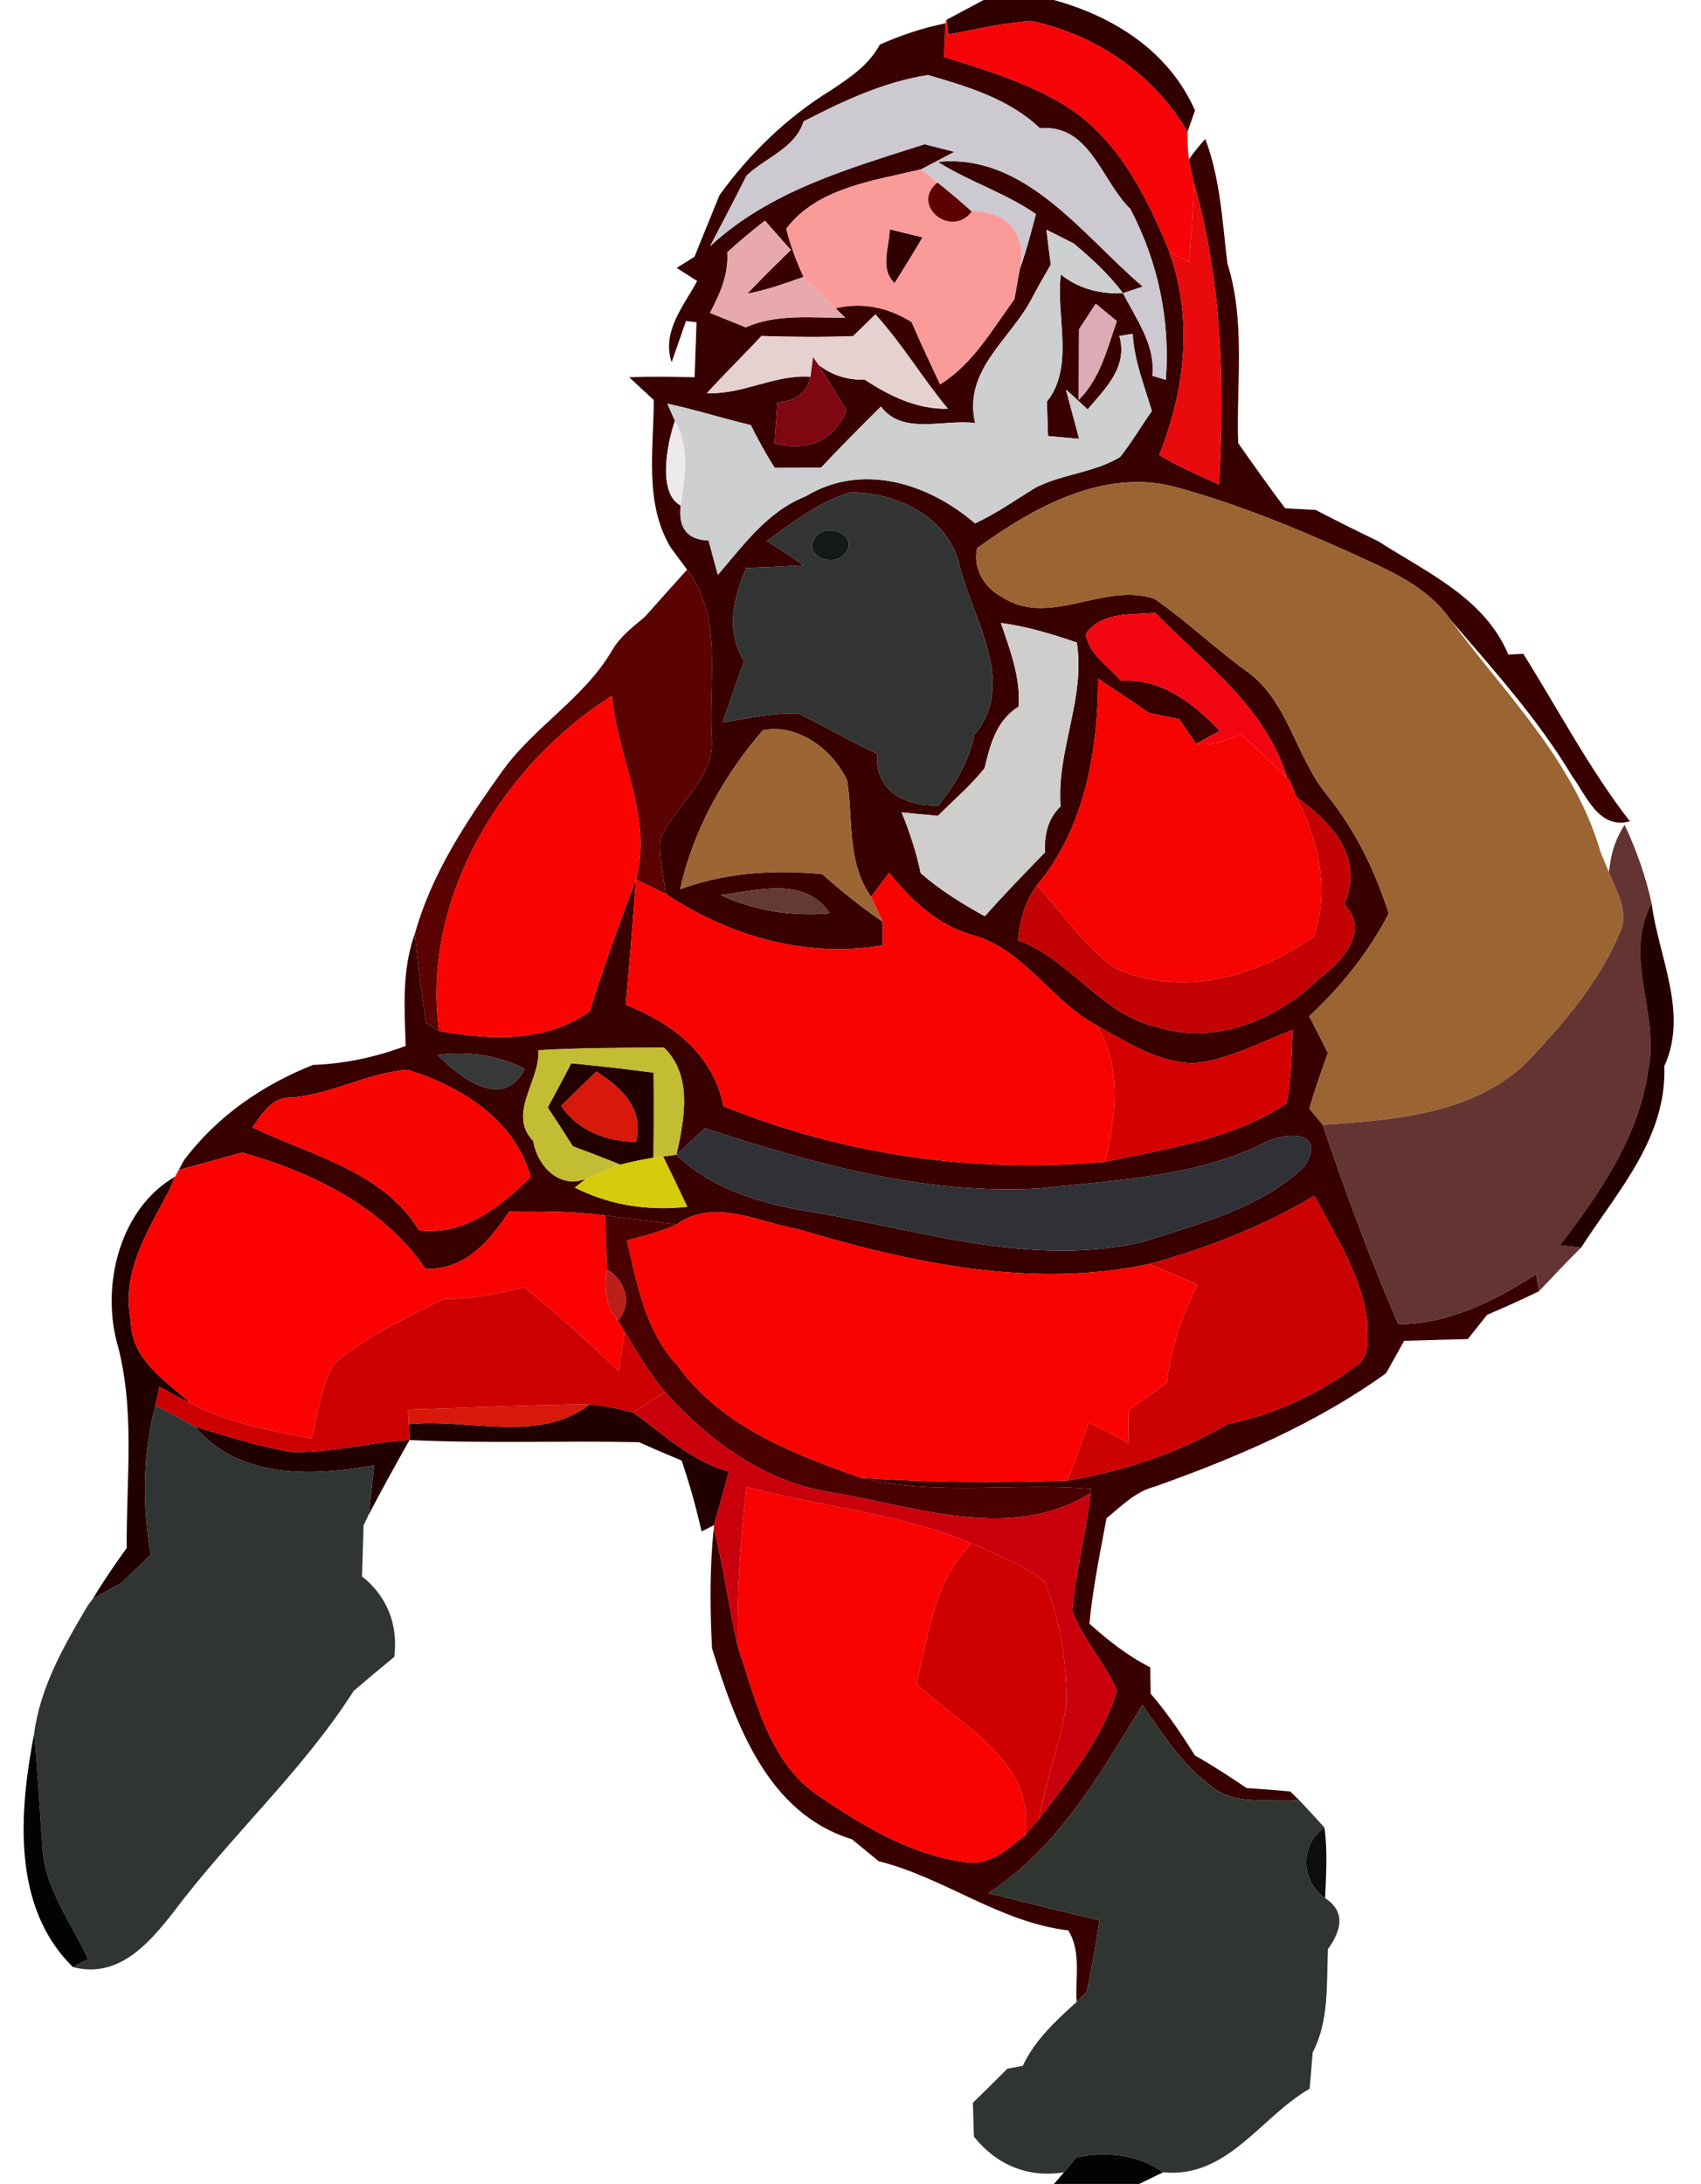 <?xml version="1.0" encoding="UTF-8" ?>
<!DOCTYPE svg PUBLIC "-//W3C//DTD SVG 1.1//EN" "http://www.w3.org/Graphics/SVG/1.1/DTD/svg11.dtd">
<svg width="134pt" height="172pt" viewBox="0 0 134 172" version="1.1" xmlns="http://www.w3.org/2000/svg">
<g id="#ffffffff">
</g>
<g id="#300000ff">
<path fill="#300000" opacity="1.00" d=" M 77.49 0.00 L 83.02 0.00 C 87.77 1.31 92.09 4.05 94.14 8.70 C 93.99 9.12 93.70 9.96 93.55 10.38 C 90.90 5.84 86.32 2.71 81.21 1.65 C 79.01 1.80 76.86 2.32 74.70 2.72 L 74.56 1.56 C 75.29 1.17 76.76 0.39 77.49 0.00 Z" />
<path fill="#300000" opacity="1.00" d=" M 70.09 18.06 C 70.74 18.22 72.03 18.54 72.68 18.69 C 71.96 19.91 71.23 21.11 70.47 22.30 C 69.27 21.14 70.07 19.47 70.09 18.06 Z" />
</g>
<g id="#f60407ff">
<path fill="#f60407" opacity="1.00" d=" M 74.47 1.84 C 74.49 1.77 74.54 1.63 74.56 1.56 L 74.70 2.72 C 76.86 2.32 79.01 1.80 81.21 1.65 C 86.32 2.71 90.90 5.84 93.55 10.38 C 93.53 11.11 93.57 11.83 93.66 12.55 C 93.76 13.02 93.96 13.96 94.06 14.43 C 94.00 16.49 93.84 18.55 93.67 20.61 C 93.28 20.42 92.51 20.04 92.12 19.85 C 90.31 15.41 87.98 10.74 83.71 8.20 C 80.82 6.46 77.56 5.50 74.36 4.49 C 74.39 3.83 74.44 2.50 74.47 1.84 Z" />
</g>
<g id="#390000ff">
<path fill="#390000" opacity="1.00" d=" M 69.31 3.51 C 70.97 2.78 72.69 2.19 74.47 1.84 C 74.44 2.50 74.39 3.83 74.36 4.49 C 77.56 5.50 80.82 6.46 83.71 8.20 C 87.98 10.74 90.31 15.41 92.12 19.85 C 94.00 25.13 93.36 30.72 91.32 35.83 C 92.82 36.75 94.44 37.43 96.03 38.15 C 96.49 30.20 96.26 22.13 94.06 14.43 C 93.96 13.96 93.76 13.02 93.66 12.55 C 94.05 11.98 94.50 11.45 94.95 10.94 C 96.14 14.10 96.29 17.45 96.69 20.75 C 98.14 25.34 97.38 30.18 97.54 34.90 C 98.75 36.62 99.96 38.34 101.24 40.03 C 101.84 40.06 103.04 40.13 103.64 40.16 C 105.27 41.01 106.92 41.83 108.58 42.63 C 112.38 45.08 116.96 47.09 118.82 51.55 C 119.11 51.54 119.70 51.51 120.00 51.49 C 122.77 55.91 125.21 60.57 128.40 64.69 C 125.94 65.34 124.98 62.67 123.82 61.08 C 121.14 56.61 117.63 52.73 114.25 48.79 C 112.37 46.08 109.23 44.84 106.35 43.51 C 101.90 41.51 97.36 39.66 92.66 38.37 C 87.00 36.83 81.40 39.95 76.97 43.18 C 76.62 44.78 77.56 46.31 78.97 47.04 C 82.69 49.45 87.01 45.80 90.95 47.16 C 93.46 48.90 95.68 51.03 98.15 52.82 C 101.47 55.15 102.04 59.53 104.50 62.57 C 106.75 65.34 108.32 68.55 109.40 71.94 C 107.82 75.00 105.66 77.69 103.14 80.03 C 103.63 80.99 104.12 81.96 104.61 82.93 C 104.09 84.38 103.57 85.82 103.15 87.31 C 103.41 87.63 103.94 88.27 104.20 88.59 C 106.00 93.89 107.93 99.15 110.16 104.30 C 114.15 104.25 117.73 102.47 121.01 100.35 C 121.07 100.68 121.18 101.35 121.24 101.69 C 119.90 102.35 118.53 102.96 117.15 103.55 C 116.77 104.03 116.01 104.99 115.63 105.46 C 113.96 105.50 112.28 105.55 110.61 105.60 C 110.26 106.24 109.55 107.51 109.19 108.15 C 103.68 112.12 97.35 114.81 90.97 117.08 C 89.45 117.47 88.34 118.61 87.17 119.57 C 86.65 122.33 86.09 125.08 85.82 127.87 C 87.29 129.19 88.84 130.42 90.61 131.31 C 90.62 131.83 90.63 132.86 90.64 133.38 C 91.94 134.89 93.06 136.54 94.12 138.24 C 95.51 139.04 96.87 139.91 98.20 140.82 C 99.35 140.89 100.50 140.98 101.65 141.09 L 102.39 141.82 C 100.05 141.61 97.30 142.30 95.36 140.62 C 93.11 138.94 91.56 136.55 90.00 134.27 C 86.64 139.74 83.38 145.52 77.84 149.10 C 80.76 149.83 83.69 150.54 86.62 151.24 C 86.32 153.12 86.02 155.01 85.61 156.87 C 85.41 157.07 85.02 157.46 84.82 157.66 C 84.68 155.79 85.21 153.70 84.15 152.03 C 78.76 151.39 74.40 147.88 69.22 146.58 C 68.52 146.00 67.81 145.42 67.11 144.85 C 60.46 142.82 57.96 135.79 56.09 129.81 C 55.93 126.66 55.90 123.50 56.23 120.36 C 57.02 123.40 57.40 126.53 58.10 129.59 C 59.52 133.80 60.54 138.76 64.47 141.41 C 67.96 143.79 71.78 146.09 76.04 146.65 C 77.94 147.01 79.36 145.61 80.73 144.56 C 81.00 144.23 81.56 143.59 81.84 143.27 C 84.19 140.12 86.88 136.94 87.99 133.12 C 87.01 130.92 85.31 129.11 84.47 126.85 C 84.75 123.74 85.56 120.71 85.91 117.61 L 85.98 117.26 C 79.92 116.73 73.70 117.86 67.75 116.37 C 73.19 116.78 78.66 116.77 84.10 116.60 C 88.52 115.85 92.83 114.45 96.69 112.15 C 100.37 111.42 103.84 109.80 106.84 107.57 C 108.00 106.82 107.70 105.16 107.70 104.00 C 107.25 100.41 105.18 97.32 103.55 94.17 C 99.50 96.59 95.08 98.31 90.53 99.55 C 81.22 101.53 71.74 99.45 62.80 96.79 C 59.72 96.24 56.21 94.33 53.31 96.43 C 51.43 96.21 49.55 95.96 47.67 95.72 C 45.16 95.40 42.63 95.37 40.10 95.43 C 38.55 97.79 36.61 100.04 33.52 99.93 C 30.15 95.02 24.66 92.35 19.08 90.77 C 17.42 91.24 15.75 91.69 14.08 92.14 C 14.19 91.94 14.40 91.55 14.51 91.35 C 17.11 87.91 20.66 85.46 24.65 83.87 C 27.16 83.78 29.61 83.26 31.96 82.37 C 31.86 79.42 31.65 76.37 32.68 73.55 C 32.93 75.89 33.20 78.24 33.58 80.56 C 33.83 80.72 34.34 81.03 34.59 81.19 C 38.62 81.91 42.95 82.13 46.46 79.65 C 47.54 76.14 48.81 72.70 50.10 69.26 C 49.86 72.55 49.59 75.84 49.30 79.13 C 52.96 80.57 56.20 83.03 56.99 87.11 C 66.49 90.97 76.82 92.42 87.03 91.50 C 91.91 90.48 97.11 89.72 101.34 86.91 C 101.77 85.01 101.72 83.05 101.84 81.11 C 99.27 82.08 96.80 83.47 94.02 83.74 C 91.21 83.68 88.78 82.08 86.41 80.76 C 82.87 78.88 80.79 74.94 76.85 73.71 C 73.98 72.98 71.84 70.97 70.04 68.73 C 69.69 69.21 68.98 70.15 68.63 70.63 C 66.69 67.92 67.22 64.56 66.74 61.48 C 65.63 59.06 62.86 56.95 60.09 57.52 C 57.01 61.08 54.60 65.40 53.58 70.03 C 57.16 68.71 60.99 68.47 64.77 68.84 C 66.29 70.19 67.87 71.45 69.54 72.60 C 69.54 73.07 69.53 73.99 69.53 74.45 C 63.47 75.48 57.50 73.74 52.46 70.41 C 52.26 68.97 51.90 67.53 52.02 66.07 C 53.19 63.31 56.39 61.30 56.06 58.03 C 55.79 53.64 56.99 48.64 54.13 44.86 C 53.80 44.43 53.15 43.55 52.83 43.11 C 50.73 39.58 51.50 35.40 51.50 31.50 C 51.01 31.06 50.05 30.16 49.57 29.71 C 51.29 29.64 53.00 29.67 54.72 29.71 C 54.77 28.26 54.82 26.82 54.87 25.38 L 54.04 25.28 C 53.76 26.09 53.19 27.71 52.91 28.53 C 52.11 26.10 53.86 24.11 54.92 22.13 C 54.52 21.87 53.71 21.36 53.31 21.10 C 53.66 20.88 54.36 20.44 54.71 20.22 C 55.36 18.60 56.03 16.99 56.68 15.37 C 59.04 12.10 62.00 9.24 65.44 7.12 C 66.92 6.14 68.45 5.13 69.31 3.51 M 63.31 9.56 C 62.64 11.68 60.31 12.41 58.81 13.83 C 57.87 15.70 56.91 17.55 55.93 19.40 C 60.64 15.02 66.89 13.27 72.84 11.36 C 73.43 11.51 74.60 11.81 75.18 11.96 C 74.53 12.30 73.23 12.99 72.58 13.33 C 68.87 14.23 64.39 14.77 61.94 18.01 C 62.26 19.32 62.74 20.58 63.30 21.81 C 61.84 22.32 60.39 22.85 58.87 23.13 C 59.98 21.95 61.14 20.82 62.30 19.69 C 61.79 19.11 60.77 17.95 60.26 17.38 C 59.24 18.17 58.25 19.00 57.29 19.87 C 57.41 21.60 56.72 23.15 55.93 24.64 C 56.63 24.93 58.04 25.49 58.75 25.78 C 61.22 24.68 63.96 25.05 66.58 25.02 L 65.82 24.28 C 67.95 23.77 69.98 24.22 71.81 25.36 C 72.52 27.02 73.30 28.64 74.06 30.27 C 76.66 28.66 78.15 25.96 79.91 23.57 C 80.01 22.98 80.22 21.80 80.33 21.21 C 80.84 19.79 81.22 18.32 81.61 16.86 C 79.18 15.18 76.32 14.30 73.88 12.75 C 80.78 12.05 85.27 18.53 90.02 22.57 C 89.63 22.70 88.86 22.96 88.47 23.09 C 89.51 25.15 91.03 27.14 90.78 29.60 C 91.05 29.68 91.58 29.83 91.84 29.91 C 92.20 25.22 91.23 20.61 89.04 16.45 C 86.75 14.23 85.87 9.75 81.92 10.10 C 79.50 7.79 76.25 6.83 73.11 5.91 C 69.65 6.44 66.40 7.96 63.31 9.56 M 82.43 18.09 C 82.54 19.00 82.66 19.92 82.78 20.84 C 82.28 21.69 81.79 22.55 81.33 23.42 C 79.64 26.73 75.84 29.12 76.82 33.32 C 74.39 32.98 71.11 34.32 69.40 32.02 C 67.80 33.60 66.22 35.19 64.68 36.83 C 63.47 36.83 62.25 36.84 61.03 36.85 C 60.35 35.76 59.71 34.64 59.15 33.48 C 56.94 32.96 54.79 32.26 52.57 31.79 L 53.17 33.15 C 52.54 34.96 51.79 38.84 53.62 39.81 C 53.42 41.59 54.15 42.51 55.82 42.57 C 56.00 43.24 56.36 44.59 56.55 45.27 C 58.60 42.91 60.42 40.30 63.46 39.09 C 67.90 36.40 73.13 38.05 76.81 41.22 C 78.49 40.44 80.01 39.37 81.58 38.40 C 83.69 37.33 86.20 37.22 88.23 36.00 C 89.15 34.85 89.89 33.57 90.74 32.37 C 90.14 30.36 89.35 28.40 89.23 26.29 L 88.18 26.46 C 88.87 28.89 87.10 30.58 85.68 32.24 L 83.97 30.67 C 84.23 31.64 84.75 33.59 85.01 34.56 C 84.40 34.50 83.17 34.40 82.56 34.34 C 82.53 33.44 82.50 32.54 82.47 31.63 C 84.68 28.85 83.15 24.87 83.57 21.62 C 84.98 22.75 86.67 23.17 88.47 23.09 C 87.36 21.61 86.00 20.36 84.59 19.18 C 83.87 18.81 83.15 18.45 82.43 18.09 M 86.32 23.92 C 85.99 24.42 85.33 25.43 85.00 25.93 C 84.99 27.78 84.99 29.64 84.98 31.49 C 86.68 29.80 87.22 27.47 87.98 25.29 C 87.56 24.95 86.73 24.26 86.32 23.92 M 67.21 26.47 C 64.81 26.56 62.40 26.54 59.99 26.46 C 58.57 27.98 57.09 29.43 55.69 30.96 C 58.51 31.10 61.01 29.47 63.85 29.67 C 63.63 30.88 62.76 31.56 61.24 31.70 C 61.16 32.77 61.09 33.85 61.01 34.92 C 63.53 35.57 65.67 34.78 66.69 32.34 C 65.96 31.14 65.24 29.93 64.48 28.74 C 65.54 29.55 66.76 29.94 68.12 29.90 C 70.09 31.19 72.24 32.25 74.67 32.19 C 72.67 29.79 71.07 27.07 68.96 24.76 C 68.52 25.19 67.65 26.04 67.21 26.47 M 57.49 26.24 C 57.77 26.55 57.77 26.55 57.49 26.24 M 60.40 42.60 C 61.38 43.22 62.34 43.86 63.30 44.52 C 61.79 44.61 60.29 44.68 58.78 44.73 C 57.76 47.14 57.15 49.70 58.61 52.07 C 58.05 53.68 57.49 55.28 56.93 56.89 C 58.91 56.58 60.90 56.12 62.93 56.20 C 65.01 57.21 67.00 58.41 69.12 59.36 C 68.86 62.27 71.31 63.52 73.93 63.43 C 75.27 61.78 76.31 59.93 76.77 57.84 C 80.10 53.91 76.71 48.86 75.62 44.66 C 74.84 40.77 70.61 38.73 66.96 38.78 C 64.51 39.52 62.46 41.14 60.40 42.60 M 78.85 49.06 C 79.57 51.20 80.41 53.34 80.24 55.65 C 78.49 56.74 78.01 58.63 77.56 60.50 C 76.47 61.87 75.13 63.01 73.89 64.25 C 73.18 64.19 71.75 64.05 71.03 63.98 C 71.66 65.53 72.19 67.12 72.53 68.77 C 74.06 70.10 75.80 71.18 77.58 72.16 C 79.11 70.43 80.72 68.78 82.32 67.13 C 82.26 65.77 82.53 64.48 83.55 63.51 C 83.22 59.08 85.52 55.06 84.83 50.60 C 82.88 49.94 80.90 49.33 78.85 49.06 M 85.53 49.92 C 85.78 51.54 87.31 52.46 88.32 53.62 C 91.50 53.39 94.03 55.40 96.10 57.56 C 95.63 57.82 94.69 58.33 94.22 58.58 C 93.89 58.10 93.22 57.13 92.89 56.64 C 92.30 56.52 91.12 56.28 90.53 56.15 C 89.20 55.24 87.85 54.34 86.51 53.45 C 86.50 59.12 85.45 65.26 81.69 69.71 C 80.75 70.98 80.32 72.49 80.21 74.05 C 84.39 75.58 86.80 79.97 91.23 80.90 C 95.74 82.32 100.64 80.30 103.88 77.09 C 105.69 75.79 107.98 73.31 105.89 71.20 C 107.52 67.60 104.91 64.74 102.16 62.81 C 102.01 62.46 101.72 61.76 101.58 61.42 L 101.39 61.24 C 99.71 55.69 94.86 52.22 91.00 48.26 C 89.07 48.43 86.84 48.15 85.53 49.92 M 56.76 70.49 C 59.46 71.73 62.42 72.19 65.37 71.93 C 63.39 68.98 59.68 70.14 56.76 70.49 M 34.48 83.08 C 36.23 84.89 39.68 87.52 41.33 84.17 C 39.19 83.09 36.85 82.78 34.48 83.08 M 42.42 82.71 C 42.55 85.18 39.94 87.69 42.01 89.87 C 42.32 91.80 44.05 93.68 46.16 92.83 L 45.29 93.53 C 48.04 94.93 51.09 95.38 54.14 95.04 C 53.52 93.71 52.88 92.39 52.24 91.08 L 53.29 90.94 C 53.91 88.17 54.59 84.70 52.30 82.50 C 49.01 82.52 45.71 82.52 42.42 82.71 M 22.99 86.44 C 21.44 86.35 20.67 87.72 19.88 88.78 C 24.49 91.00 30.18 92.22 33.01 96.90 C 36.62 97.31 39.38 95.05 41.81 92.70 C 40.55 88.19 36.33 85.55 32.10 84.25 C 28.98 84.50 26.14 86.16 22.99 86.44 M 55.53 88.85 C 54.97 89.37 53.85 90.42 53.29 90.94 C 55.92 93.52 59.54 94.65 63.08 95.30 C 71.96 96.69 80.92 99.89 89.97 97.82 C 94.42 96.39 99.36 95.17 102.80 91.82 C 104.61 88.84 100.91 89.15 99.29 90.17 C 93.82 92.74 87.76 92.93 81.87 93.60 C 72.83 94.12 64.04 91.63 55.53 88.85 Z" />
</g>
<g id="#ccc9d0ff">
<path fill="#ccc9d0" opacity="1.00" d=" M 63.31 9.56 C 66.40 7.96 69.65 6.44 73.11 5.91 C 76.25 6.83 79.50 7.79 81.92 10.10 C 85.87 9.75 86.75 14.23 89.04 16.45 C 91.23 20.61 92.20 25.22 91.84 29.91 C 91.58 29.83 91.05 29.68 90.78 29.60 C 91.03 27.14 89.51 25.15 88.47 23.09 C 88.86 22.96 89.63 22.70 90.02 22.57 C 85.27 18.53 80.78 12.05 73.88 12.75 C 76.32 14.30 79.18 15.18 81.61 16.86 C 81.22 18.32 80.84 19.79 80.33 21.21 C 80.95 18.47 79.32 16.54 76.55 16.66 C 75.67 15.87 74.77 15.11 73.85 14.38 C 73.53 14.12 72.90 13.59 72.58 13.33 C 73.23 12.99 74.53 12.30 75.18 11.96 C 74.60 11.81 73.43 11.51 72.84 11.36 C 66.89 13.27 60.64 15.02 55.93 19.40 C 56.91 17.55 57.87 15.70 58.81 13.83 C 60.31 12.41 62.64 11.68 63.31 9.56 Z" />
</g>
<g id="#fa9b9aff">
<path fill="#fa9b9a" opacity="1.00" d=" M 61.94 18.01 C 64.39 14.77 68.87 14.23 72.58 13.33 C 72.90 13.59 73.53 14.12 73.85 14.38 C 71.67 16.13 74.93 18.82 76.55 16.66 C 79.32 16.54 80.95 18.47 80.33 21.21 C 80.22 21.80 80.01 22.98 79.91 23.57 C 78.15 25.96 76.66 28.66 74.06 30.27 C 73.30 28.64 72.52 27.02 71.81 25.36 C 69.98 24.22 67.95 23.77 65.82 24.28 C 64.98 23.46 64.14 22.64 63.30 21.81 C 62.74 20.58 62.26 19.32 61.94 18.01 M 70.09 18.06 C 70.07 19.47 69.27 21.14 70.47 22.30 C 71.23 21.11 71.96 19.91 72.68 18.69 C 72.03 18.54 70.74 18.22 70.09 18.06 Z" />
</g>
<g id="#5b0202ff">
<path fill="#5b0202" opacity="1.00" d=" M 76.55 16.66 C 74.93 18.82 71.67 16.13 73.85 14.38 C 74.77 15.11 75.67 15.87 76.55 16.66 Z" />
<path fill="#5b0202" opacity="1.00" d=" M 50.79 48.59 C 51.90 47.34 53.01 46.10 54.13 44.86 C 56.99 48.64 55.79 53.64 56.06 58.03 C 56.39 61.30 53.19 63.31 52.02 66.07 C 51.90 67.53 52.26 68.97 52.46 70.41 C 51.87 70.13 50.69 69.55 50.10 69.26 C 51.45 64.35 48.61 59.65 48.21 54.80 C 39.57 60.26 33.16 70.77 34.59 81.19 C 34.34 81.03 33.83 80.72 33.58 80.56 C 33.20 78.24 32.93 75.89 32.68 73.55 C 33.98 68.85 36.71 64.73 39.51 60.81 C 42.03 57.25 46.02 55.01 48.23 51.20 C 48.86 50.13 49.85 49.37 50.79 48.59 Z" />
</g>
<g id="#e80a0dff">
<path fill="#e80a0d" opacity="1.00" d=" M 94.06 14.43 C 96.26 22.13 96.49 30.20 96.03 38.15 C 94.44 37.43 92.82 36.75 91.32 35.83 C 93.36 30.72 94.00 25.13 92.12 19.85 C 92.51 20.04 93.28 20.42 93.67 20.61 C 93.84 18.55 94.00 16.49 94.06 14.43 Z" />
</g>
<g id="#e7a9acff">
<path fill="#e7a9ac" opacity="1.00" d=" M 57.29 19.87 C 58.25 19.00 59.24 18.17 60.26 17.38 C 60.77 17.95 61.79 19.11 62.30 19.69 C 61.14 20.82 59.98 21.95 58.87 23.13 C 60.39 22.85 61.84 22.32 63.30 21.81 C 64.14 22.64 64.98 23.46 65.82 24.28 L 66.58 25.02 C 63.96 25.05 61.22 24.68 58.75 25.78 C 58.04 25.49 56.63 24.93 55.93 24.64 C 56.72 23.15 57.41 21.60 57.29 19.87 Z" />
</g>
<g id="#cdcfd0ff">
<path fill="#cdcfd0" opacity="1.00" d=" M 82.43 18.09 C 83.15 18.45 83.87 18.81 84.59 19.18 C 86.00 20.36 87.36 21.61 88.47 23.09 C 86.67 23.17 84.98 22.75 83.57 21.62 C 83.15 24.87 84.68 28.85 82.47 31.63 C 82.50 32.54 82.53 33.44 82.56 34.34 C 83.17 34.40 84.40 34.50 85.01 34.56 C 84.75 33.59 84.23 31.64 83.97 30.67 L 85.68 32.24 C 87.10 30.58 88.87 28.89 88.18 26.46 L 89.23 26.29 C 89.35 28.40 90.14 30.36 90.74 32.37 C 89.89 33.57 89.15 34.85 88.23 36.00 C 86.20 37.22 83.69 37.33 81.58 38.40 C 80.01 39.37 78.49 40.44 76.81 41.22 C 73.13 38.05 67.90 36.40 63.46 39.09 C 60.42 40.30 58.60 42.91 56.55 45.27 C 56.36 44.59 56.00 43.24 55.82 42.57 C 54.15 42.51 53.42 41.59 53.62 39.81 C 53.96 37.60 54.35 35.20 53.17 33.15 L 52.57 31.79 C 54.79 32.26 56.94 32.96 59.15 33.48 C 59.71 34.64 60.35 35.76 61.03 36.85 C 62.25 36.84 63.47 36.83 64.68 36.83 C 66.22 35.19 67.80 33.60 69.40 32.02 C 71.11 34.32 74.39 32.98 76.82 33.32 C 75.84 29.12 79.64 26.73 81.33 23.42 C 81.79 22.55 82.28 21.69 82.78 20.84 C 82.66 19.92 82.54 19.00 82.43 18.09 Z" />
</g>
<g id="#ddabb5ff">
<path fill="#ddabb5" opacity="1.00" d=" M 86.32 23.92 C 86.73 24.26 87.56 24.95 87.98 25.29 C 87.22 27.47 86.68 29.80 84.98 31.49 C 84.99 29.64 84.99 27.78 85.00 25.93 C 85.33 25.43 85.99 24.42 86.32 23.92 Z" />
</g>
<g id="#e5d1d0ff">
<path fill="#e5d1d0" opacity="1.00" d=" M 67.21 26.47 C 67.65 26.04 68.52 25.19 68.96 24.76 C 71.07 27.07 72.67 29.79 74.67 32.19 C 72.24 32.25 70.09 31.19 68.12 29.90 C 66.76 29.94 65.54 29.55 64.48 28.74 L 64.05 28.12 L 63.85 29.67 C 61.01 29.47 58.51 31.10 55.69 30.96 C 57.09 29.43 58.57 27.98 59.99 26.46 C 62.40 26.54 64.81 26.56 67.21 26.47 Z" />
</g>
<g id="#ffdee2ff">
<path fill="#ffdee2" opacity="1.00" d=" M 57.49 26.24 C 57.77 26.55 57.77 26.55 57.49 26.24 Z" />
</g>
<g id="#7f0712ff">
<path fill="#7f0712" opacity="1.00" d=" M 64.05 28.12 L 64.48 28.74 C 65.24 29.93 65.96 31.14 66.69 32.34 C 65.67 34.78 63.53 35.57 61.01 34.92 C 61.09 33.85 61.16 32.77 61.24 31.70 C 62.76 31.56 63.63 30.88 63.85 29.67 L 64.05 28.12 Z" />
</g>
<g id="#ede9ecff">
<path fill="#ede9ec" opacity="1.00" d=" M 53.17 33.15 C 54.35 35.20 53.96 37.60 53.62 39.81 C 51.79 38.84 52.54 34.96 53.17 33.15 Z" />
</g>
<g id="#9b6533ff">
<path fill="#9b6533" opacity="1.00" d=" M 76.97 43.18 C 81.40 39.95 87.00 36.83 92.66 38.37 C 97.36 39.66 101.90 41.51 106.35 43.51 C 109.23 44.84 112.37 46.08 114.25 48.79 C 118.57 54.66 124.00 59.90 126.09 67.11 C 126.25 67.50 126.58 68.29 126.74 68.68 C 127.34 70.18 128.39 71.84 127.59 73.49 C 126.01 77.27 123.29 80.46 120.51 83.42 C 116.32 87.75 109.86 88.20 104.20 88.59 C 103.94 88.27 103.41 87.63 103.15 87.31 C 103.57 85.82 104.09 84.38 104.61 82.93 C 104.12 81.96 103.63 80.99 103.14 80.03 C 105.66 77.69 107.82 75.00 109.40 71.94 C 108.32 68.55 106.75 65.34 104.50 62.57 C 102.04 59.53 101.47 55.15 98.15 52.82 C 95.68 51.03 93.46 48.90 90.95 47.16 C 87.01 45.80 82.69 49.45 78.97 47.04 C 77.56 46.31 76.62 44.78 76.97 43.18 Z" />
</g>
<g id="#323433ff">
<path fill="#323433" opacity="1.00" d=" M 60.40 42.60 C 62.46 41.14 64.51 39.52 66.96 38.78 C 70.61 38.73 74.84 40.77 75.62 44.66 C 76.71 48.86 80.10 53.91 76.77 57.84 C 76.31 59.93 75.27 61.78 73.93 63.43 C 71.31 63.52 68.86 62.27 69.12 59.36 C 67.00 58.41 65.01 57.21 62.93 56.20 C 60.90 56.12 58.91 56.58 56.93 56.89 C 57.49 55.28 58.05 53.68 58.61 52.07 C 57.15 49.70 57.76 47.14 58.78 44.73 C 60.29 44.68 61.79 44.61 63.30 44.52 C 62.34 43.86 61.38 43.22 60.40 42.60 M 64.27 42.28 C 63.07 43.72 65.73 44.81 66.57 43.58 C 67.75 42.16 65.11 41.08 64.27 42.28 Z" />
</g>
<g id="#131915ff">
<path fill="#131915" opacity="1.00" d=" M 64.27 42.28 C 65.11 41.08 67.75 42.16 66.57 43.58 C 65.73 44.81 63.07 43.72 64.27 42.28 Z" />
</g>
<g id="#cfceccff">
<path fill="#cfcecc" opacity="1.00" d=" M 78.85 49.06 C 80.90 49.33 82.88 49.94 84.83 50.60 C 85.52 55.06 83.22 59.08 83.55 63.51 C 82.53 64.48 82.26 65.77 82.32 67.13 C 80.72 68.78 79.11 70.43 77.58 72.16 C 75.80 71.18 74.06 70.10 72.53 68.77 C 72.19 67.12 71.66 65.53 71.03 63.98 C 71.75 64.05 73.18 64.19 73.89 64.25 C 75.13 63.01 76.47 61.87 77.56 60.50 C 78.01 58.63 78.49 56.74 80.24 55.65 C 80.41 53.34 79.57 51.20 78.85 49.06 Z" />
</g>
<g id="#f20611ff">
<path fill="#f20611" opacity="1.00" d=" M 85.53 49.92 C 86.84 48.15 89.07 48.43 91.00 48.26 C 94.86 52.22 99.71 55.69 101.39 61.24 C 100.20 60.11 99.01 58.98 97.82 57.86 C 96.65 58.23 95.48 58.83 94.22 58.58 C 94.69 58.33 95.63 57.82 96.10 57.56 C 94.03 55.40 91.50 53.39 88.32 53.62 C 87.31 52.46 85.78 51.54 85.53 49.92 Z" />
</g>
<g id="#f70300ff">
<path fill="#f70300" opacity="1.00" d=" M 86.51 53.45 C 87.85 54.34 89.20 55.24 90.53 56.15 C 91.12 56.28 92.30 56.52 92.89 56.64 C 93.22 57.13 93.89 58.10 94.22 58.58 C 95.48 58.83 96.65 58.23 97.82 57.86 C 99.01 58.98 100.20 60.11 101.39 61.24 L 101.58 61.42 C 101.72 61.76 102.01 62.46 102.16 62.81 C 103.84 66.24 104.78 70.03 103.50 73.76 C 98.96 76.94 93.09 78.63 87.79 76.23 C 85.39 74.44 83.67 71.93 81.69 69.71 C 85.45 65.26 86.50 59.12 86.51 53.45 Z" />
</g>
<g id="#fa0300ff">
<path fill="#fa0300" opacity="1.00" d=" M 34.59 81.19 C 33.16 70.77 39.57 60.26 48.21 54.80 C 48.61 59.65 51.45 64.35 50.10 69.26 C 48.81 72.70 47.54 76.14 46.46 79.65 C 42.95 82.13 38.62 81.91 34.59 81.19 Z" />
</g>
<g id="#9c6634ff">
<path fill="#9c6634" opacity="1.00" d=" M 53.58 70.03 C 54.60 65.40 57.01 61.08 60.09 57.52 C 62.86 56.95 65.63 59.06 66.74 61.48 C 67.22 64.56 66.69 67.92 68.63 70.63 C 68.86 71.12 69.31 72.11 69.54 72.60 C 67.87 71.45 66.29 70.19 64.77 68.84 C 60.99 68.47 57.16 68.71 53.58 70.03 Z" />
</g>
<g id="#c30203ff">
<path fill="#c30203" opacity="1.00" d=" M 102.16 62.81 C 104.91 64.74 107.52 67.60 105.89 71.20 C 107.98 73.31 105.69 75.79 103.88 77.09 C 100.64 80.30 95.74 82.32 91.23 80.90 C 86.80 79.97 84.39 75.58 80.21 74.05 C 80.32 72.49 80.75 70.98 81.69 69.71 C 83.67 71.93 85.39 74.44 87.79 76.23 C 93.09 78.63 98.96 76.94 103.50 73.76 C 104.78 70.03 103.84 66.24 102.16 62.81 Z" />
</g>
<g id="#643432ff">
<path fill="#643432" opacity="1.00" d=" M 126.83 68.09 C 126.98 66.94 127.37 65.90 127.98 64.96 C 128.91 66.94 129.65 69.01 130.11 71.15 C 127.82 75.33 130.75 79.83 129.85 84.20 C 129.14 89.47 126.04 93.94 122.89 98.07 C 123.31 98.11 124.15 98.21 124.56 98.25 C 123.42 99.37 122.34 100.54 121.24 101.69 C 121.18 101.35 121.07 100.68 121.01 100.35 C 117.73 102.47 114.15 104.25 110.16 104.30 C 107.93 99.15 106.00 93.89 104.20 88.59 C 109.86 88.20 116.32 87.75 120.51 83.42 C 123.29 80.46 126.01 77.27 127.59 73.49 C 128.39 71.84 127.34 70.18 126.74 68.68 L 126.83 68.09 Z" />
</g>
<g id="#f90300ff">
<path fill="#f90300" opacity="1.00" d=" M 68.63 70.63 C 68.98 70.15 69.69 69.21 70.04 68.73 C 71.84 70.97 73.98 72.98 76.85 73.71 C 80.79 74.94 82.87 78.88 86.41 80.76 C 88.40 84.08 87.91 87.92 87.03 91.50 C 76.82 92.42 66.49 90.97 56.99 87.11 C 56.20 83.03 52.96 80.57 49.30 79.13 C 49.59 75.84 49.86 72.55 50.10 69.26 C 50.69 69.55 51.87 70.13 52.46 70.41 C 57.50 73.74 63.47 75.48 69.53 74.45 C 69.53 73.99 69.54 73.07 69.54 72.60 C 69.31 72.11 68.86 71.12 68.63 70.63 Z" />
</g>
<g id="#633b35ff">
<path fill="#633b35" opacity="1.00" d=" M 56.76 70.49 C 59.68 70.14 63.39 68.98 65.37 71.93 C 62.42 72.19 59.46 71.73 56.76 70.49 Z" />
</g>
<g id="#230000ff">
<path fill="#230000" opacity="1.00" d=" M 129.85 84.20 C 130.75 79.83 127.82 75.33 130.11 71.15 C 130.66 75.38 133.03 79.78 131.11 83.96 C 131.31 89.64 127.42 93.81 124.56 98.25 C 124.15 98.21 123.31 98.11 122.89 98.07 C 126.04 93.94 129.14 89.47 129.85 84.20 Z" />
<path fill="#230000" opacity="1.00" d=" M 43.15 87.22 C 43.78 86.07 44.39 84.91 45.00 83.74 C 47.17 83.95 49.33 84.19 51.49 84.48 C 51.51 86.71 51.51 88.94 51.48 91.18 C 50.61 91.32 49.73 91.50 48.87 91.72 C 47.63 91.22 46.38 90.74 45.13 90.28 C 44.48 89.25 43.82 88.24 43.15 87.22 M 44.20 87.09 C 45.59 89.09 47.74 89.87 50.10 89.94 C 50.75 87.34 48.99 85.67 46.98 84.39 C 46.05 85.29 45.12 86.19 44.20 87.09 Z" />
<path fill="#230000" opacity="1.00" d=" M 9.19 105.65 C 8.00 101.03 9.50 95.15 13.79 92.67 C 13.68 92.92 13.48 93.41 13.37 93.66 C 11.69 96.88 9.51 100.19 10.31 104.02 C 10.31 107.08 13.04 108.69 15.00 110.52 C 14.18 110.11 13.36 109.67 12.56 109.21 C 12.48 109.58 12.32 110.32 12.24 110.69 C 11.24 114.53 11.20 118.54 11.88 122.44 C 11.10 123.20 10.32 123.95 9.53 124.69 C 8.78 125.09 8.03 125.50 7.30 125.93 C 8.13 124.55 9.04 123.22 9.98 121.91 C 9.94 116.49 10.68 110.94 9.19 105.65 Z" />
<path fill="#230000" opacity="1.00" d=" M 46.44 110.60 C 47.61 110.70 48.75 110.95 49.88 111.24 C 52.28 112.96 54.49 115.11 57.42 115.89 C 57.04 117.30 56.65 118.71 56.25 120.11 L 55.27 120.61 C 54.84 118.72 54.32 116.86 53.70 115.03 C 52.57 114.56 51.45 114.08 50.33 113.58 C 44.31 113.45 38.28 113.70 32.26 113.41 L 32.20 112.16 C 36.87 111.67 42.46 113.72 46.44 110.60 Z" />
<path fill="#230000" opacity="1.00" d=" M 15.37 112.36 C 17.89 113.11 20.41 113.94 23.02 114.35 C 26.13 114.43 29.17 113.57 32.26 113.41 C 31.16 115.36 30.07 117.33 29.03 119.32 C 29.19 118.01 29.34 116.71 29.47 115.40 C 24.65 116.30 18.82 116.49 15.37 112.36 Z" />
</g>
<g id="#d40000ff">
<path fill="#d40000" opacity="1.00" d=" M 86.41 80.76 C 88.78 82.08 91.21 83.68 94.02 83.74 C 96.80 83.47 99.27 82.08 101.84 81.11 C 101.72 83.05 101.77 85.01 101.34 86.91 C 97.11 89.72 91.91 90.48 87.03 91.50 C 87.91 87.92 88.40 84.08 86.41 80.76 Z" />
</g>
<g id="#363839ff">
<path fill="#363839" opacity="1.00" d=" M 34.48 83.08 C 36.85 82.78 39.19 83.09 41.33 84.17 C 39.68 87.52 36.23 84.89 34.48 83.08 Z" />
</g>
<g id="#c3bd34ff">
<path fill="#c3bd34" opacity="1.00" d=" M 42.42 82.71 C 45.71 82.52 49.01 82.52 52.30 82.50 C 54.59 84.70 53.91 88.17 53.29 90.94 L 52.24 91.08 L 51.48 91.18 C 51.51 88.94 51.51 86.71 51.49 84.48 C 49.33 84.19 47.17 83.95 45.00 83.74 C 44.39 84.91 43.78 86.07 43.15 87.22 C 43.82 88.24 44.48 89.25 45.13 90.28 C 46.38 90.74 47.63 91.22 48.87 91.72 C 48.19 92.00 46.84 92.55 46.16 92.83 C 44.05 93.68 42.32 91.80 42.01 89.87 C 39.94 87.69 42.55 85.18 42.42 82.71 Z" />
</g>
<g id="#f70500ff">
<path fill="#f70500" opacity="1.00" d=" M 22.99 86.44 C 26.14 86.16 28.98 84.50 32.10 84.25 C 36.33 85.55 40.55 88.19 41.81 92.70 C 39.38 95.05 36.62 97.31 33.01 96.90 C 30.18 92.22 24.49 91.00 19.88 88.78 C 20.67 87.72 21.44 86.35 22.99 86.44 Z" />
</g>
<g id="#d7180aff">
<path fill="#d7180a" opacity="1.00" d=" M 44.20 87.09 C 45.12 86.19 46.05 85.29 46.98 84.39 C 48.99 85.67 50.75 87.34 50.10 89.94 C 47.74 89.87 45.59 89.09 44.20 87.09 Z" />
<path fill="#d7180a" opacity="1.00" d=" M 32.14 111.01 C 36.91 110.88 41.67 110.63 46.44 110.60 C 42.46 113.72 36.87 111.67 32.20 112.16 L 32.14 111.01 Z" />
</g>
<g id="#303037ff">
<path fill="#303037" opacity="1.00" d=" M 55.53 88.85 C 64.04 91.63 72.83 94.12 81.87 93.60 C 87.76 92.93 93.82 92.74 99.29 90.17 C 100.91 89.15 104.61 88.84 102.80 91.82 C 99.36 95.17 94.42 96.39 89.97 97.82 C 80.92 99.89 71.96 96.69 63.08 95.30 C 59.54 94.65 55.92 93.52 53.29 90.94 C 53.85 90.42 54.97 89.37 55.53 88.85 Z" />
</g>
<g id="#fb0200ff">
<path fill="#fb0200" opacity="1.00" d=" M 14.08 92.14 C 15.75 91.69 17.42 91.24 19.08 90.77 C 24.66 92.35 30.15 95.02 33.52 99.93 C 36.61 100.04 38.55 97.79 40.10 95.43 C 42.63 95.37 45.16 95.40 47.67 95.72 C 47.72 97.14 47.77 98.56 47.82 99.98 C 47.56 101.38 47.71 102.88 48.67 104.00 L 49.21 104.88 C 49.09 105.65 48.87 107.20 48.75 107.98 C 46.35 105.69 43.88 103.47 41.30 101.38 C 39.21 101.92 37.08 102.29 34.92 102.31 C 31.98 103.82 28.89 105.19 26.37 107.37 C 25.22 109.12 25.10 111.32 24.53 113.29 C 21.28 112.65 17.96 112.08 15.00 110.52 C 13.04 108.69 10.31 107.08 10.31 104.02 C 9.51 100.19 11.69 96.88 13.37 93.66 C 13.48 93.41 13.68 92.92 13.79 92.67 L 14.08 92.14 Z" />
</g>
<g id="#d5cc0cff">
<path fill="#d5cc0c" opacity="1.00" d=" M 48.87 91.72 C 49.73 91.50 50.61 91.32 51.48 91.18 L 52.24 91.08 C 52.88 92.39 53.52 93.71 54.14 95.04 C 51.09 95.38 48.04 94.93 45.29 93.53 L 46.16 92.83 C 46.84 92.55 48.19 92.00 48.87 91.72 Z" />
</g>
<g id="#cc0101ff">
<path fill="#cc0101" opacity="1.00" d=" M 90.53 99.55 C 95.08 98.31 99.50 96.59 103.55 94.17 C 105.18 97.32 107.25 100.41 107.70 104.00 C 107.70 105.16 108.00 106.82 106.84 107.57 C 103.84 109.80 100.37 111.42 96.69 112.15 C 92.83 114.45 88.52 115.85 84.10 116.60 C 84.66 115.07 85.23 113.54 85.78 112.02 C 86.82 112.55 87.85 113.09 88.88 113.63 C 88.89 112.99 88.91 111.70 88.91 111.05 C 89.92 110.34 90.92 109.63 91.92 108.92 C 92.23 106.20 93.10 103.59 94.33 101.16 C 93.06 100.62 91.79 100.08 90.53 99.55 Z" />
</g>
<g id="#fa0200ff">
<path fill="#fa0200" opacity="1.00" d=" M 53.31 96.43 C 56.21 94.33 59.72 96.24 62.80 96.79 C 71.74 99.45 81.22 101.53 90.53 99.55 C 91.79 100.08 93.06 100.62 94.33 101.16 C 93.10 103.59 92.23 106.20 91.92 108.92 C 90.92 109.63 89.92 110.34 88.91 111.05 C 88.91 111.70 88.89 112.99 88.88 113.63 C 87.85 113.09 86.82 112.55 85.78 112.02 C 85.23 113.54 84.66 115.07 84.10 116.60 C 78.66 116.77 73.19 116.78 67.75 116.37 C 62.45 114.49 56.82 112.34 53.41 107.59 C 50.84 104.90 50.20 101.17 49.38 97.69 C 50.71 97.33 52.05 97.01 53.31 96.43 Z" />
<path fill="#fa0200" opacity="1.00" d=" M 58.83 117.10 C 64.72 118.69 70.90 119.16 76.56 121.56 C 73.54 124.44 73.17 128.78 72.18 132.60 C 75.74 135.94 81.65 138.78 80.73 144.56 C 79.36 145.61 77.94 147.01 76.04 146.65 C 71.78 146.09 67.96 143.79 64.47 141.41 C 60.54 138.76 59.52 133.80 58.10 129.59 C 58.06 125.42 58.31 121.24 58.83 117.10 Z" />
</g>
<g id="#4b0000ff">
<path fill="#4b0000" opacity="1.00" d=" M 47.67 95.72 C 49.55 95.96 51.43 96.21 53.31 96.43 C 52.05 97.01 50.71 97.33 49.38 97.69 C 50.20 101.17 50.84 104.90 53.41 107.59 C 56.82 112.34 62.45 114.49 67.75 116.37 C 73.70 117.86 79.92 116.73 85.98 117.26 L 85.91 117.61 C 79.52 121.51 72.11 118.61 65.37 117.52 C 60.17 116.67 55.85 113.47 52.39 109.64 C 51.18 108.16 50.18 106.52 49.21 104.88 L 48.67 104.00 C 49.87 102.70 49.23 100.79 47.82 99.98 C 47.77 98.56 47.72 97.14 47.67 95.72 Z" />
</g>
<g id="#bc1e1bff">
<path fill="#bc1e1b" opacity="1.00" d=" M 47.82 99.98 C 49.23 100.79 49.87 102.70 48.67 104.00 C 47.71 102.88 47.56 101.38 47.82 99.98 Z" />
</g>
<g id="#cc0000ff">
<path fill="#cc0000" opacity="1.00" d=" M 34.92 102.31 C 37.08 102.29 39.21 101.92 41.30 101.38 C 43.88 103.47 46.35 105.69 48.75 107.98 C 48.87 107.20 49.09 105.65 49.21 104.88 C 50.18 106.52 51.18 108.16 52.39 109.64 C 51.77 110.04 50.51 110.84 49.88 111.24 C 48.75 110.95 47.61 110.70 46.44 110.60 C 41.67 110.63 36.91 110.88 32.14 111.01 L 32.20 112.16 L 32.26 113.41 C 29.17 113.57 26.13 114.43 23.02 114.35 C 20.41 113.94 17.89 113.11 15.37 112.36 C 14.33 111.79 13.29 111.24 12.24 110.69 C 12.32 110.32 12.48 109.58 12.56 109.21 C 13.36 109.67 14.18 110.11 15.00 110.52 C 17.96 112.08 21.28 112.65 24.53 113.29 C 25.10 111.32 25.22 109.12 26.37 107.37 C 28.89 105.19 31.98 103.82 34.92 102.31 Z" />
</g>
<g id="#c9000bff">
<path fill="#c9000b" opacity="1.00" d=" M 52.39 109.64 C 55.85 113.47 60.17 116.67 65.37 117.52 C 72.11 118.61 79.52 121.51 85.91 117.61 C 85.56 120.71 84.75 123.74 84.47 126.85 C 85.31 129.11 87.01 130.92 87.99 133.12 C 86.88 136.94 84.19 140.12 81.84 143.27 C 82.39 140.15 83.60 137.19 84.02 134.05 C 84.03 130.82 83.52 127.53 82.29 124.54 C 80.58 123.21 78.51 122.45 76.56 121.56 C 70.90 119.16 64.72 118.69 58.83 117.10 C 58.31 121.24 58.06 125.42 58.10 129.59 C 57.40 126.53 57.02 123.40 56.23 120.36 L 56.25 120.11 C 56.65 118.71 57.04 117.30 57.42 115.89 C 54.49 115.11 52.28 112.96 49.88 111.24 C 50.51 110.84 51.77 110.04 52.39 109.64 Z" />
</g>
<g id="#303433ff">
<path fill="#303433" opacity="1.00" d=" M 12.24 110.69 C 13.29 111.24 14.33 111.79 15.37 112.36 C 18.82 116.49 24.65 116.30 29.47 115.40 C 29.34 116.71 29.19 118.01 29.03 119.32 L 28.64 120.13 C 28.60 121.47 28.56 122.81 28.52 124.15 C 30.52 125.74 31.37 127.97 31.06 130.49 C 29.98 131.37 28.92 132.26 27.86 133.17 C 23.81 139.52 18.13 144.62 13.63 150.64 C 11.68 153.12 9.28 155.85 5.75 154.92 L 6.94 154.28 C 5.65 151.51 3.64 148.91 3.37 145.78 C 3.13 142.70 2.99 139.61 2.69 136.53 C 3.17 132.85 5.05 129.59 6.91 126.45 L 7.30 125.93 C 8.03 125.50 8.78 125.09 9.53 124.69 C 10.32 123.95 11.10 123.20 11.88 122.44 C 11.20 118.54 11.24 114.53 12.24 110.69 Z" />
</g>
<g id="#cf0100ff">
<path fill="#cf0100" opacity="1.00" d=" M 72.18 132.60 C 73.17 128.78 73.54 124.44 76.56 121.56 C 78.51 122.45 80.58 123.21 82.29 124.54 C 83.52 127.53 84.03 130.82 84.02 134.05 C 83.60 137.19 82.39 140.15 81.84 143.27 C 81.56 143.59 81.00 144.23 80.73 144.56 C 81.65 138.78 75.74 135.94 72.18 132.60 Z" />
</g>
<g id="#303531ff">
<path fill="#303531" opacity="1.00" d=" M 77.84 149.10 C 83.38 145.52 86.64 139.74 90.00 134.27 C 91.56 136.55 93.11 138.94 95.36 140.62 C 97.30 142.30 100.05 141.61 102.39 141.82 C 103.04 142.51 103.69 143.21 104.33 143.92 C 102.37 145.31 102.47 148.13 104.39 149.49 C 106.09 150.61 105.61 152.10 104.61 153.51 C 104.49 156.26 104.72 159.12 103.41 161.64 C 103.33 162.59 103.25 163.55 103.17 164.50 C 99.31 166.71 96.71 171.58 91.63 171.08 C 89.61 169.67 87.16 169.41 84.79 169.92 C 84.55 170.21 84.06 170.79 83.82 171.08 C 80.96 171.55 78.49 170.48 76.72 168.27 C 76.70 167.38 76.67 166.50 76.64 165.61 C 77.55 164.72 78.46 163.82 79.36 162.92 C 79.67 162.86 80.27 162.76 80.57 162.70 C 81.53 160.66 83.18 159.14 84.82 157.66 C 85.02 157.46 85.41 157.07 85.61 156.87 C 86.02 155.01 86.32 153.12 86.62 151.24 C 83.69 150.54 80.76 149.83 77.84 149.10 Z" />
</g>
<g id="#030303ff">
<path fill="#030303" opacity="1.00" d=" M 5.75 154.92 C 0.89 150.18 1.52 142.63 2.69 136.53 C 2.99 139.61 3.13 142.70 3.37 145.78 C 3.64 148.91 5.65 151.51 6.94 154.28 L 5.75 154.92 Z" />
<path fill="#030303" opacity="1.00" d=" M 84.79 169.92 C 87.16 169.41 89.61 169.67 91.63 171.08 L 89.73 172.00 L 83.03 172.00 L 83.82 171.08 C 84.06 170.79 84.55 170.21 84.79 169.92 Z" />
</g>
<g id="#0d0f0eff">
<path fill="#0d0f0e" opacity="1.00" d=" M 104.39 149.49 C 102.47 148.13 102.37 145.31 104.33 143.92 C 104.60 145.77 104.46 147.63 104.39 149.49 Z" />
</g>
</svg>
